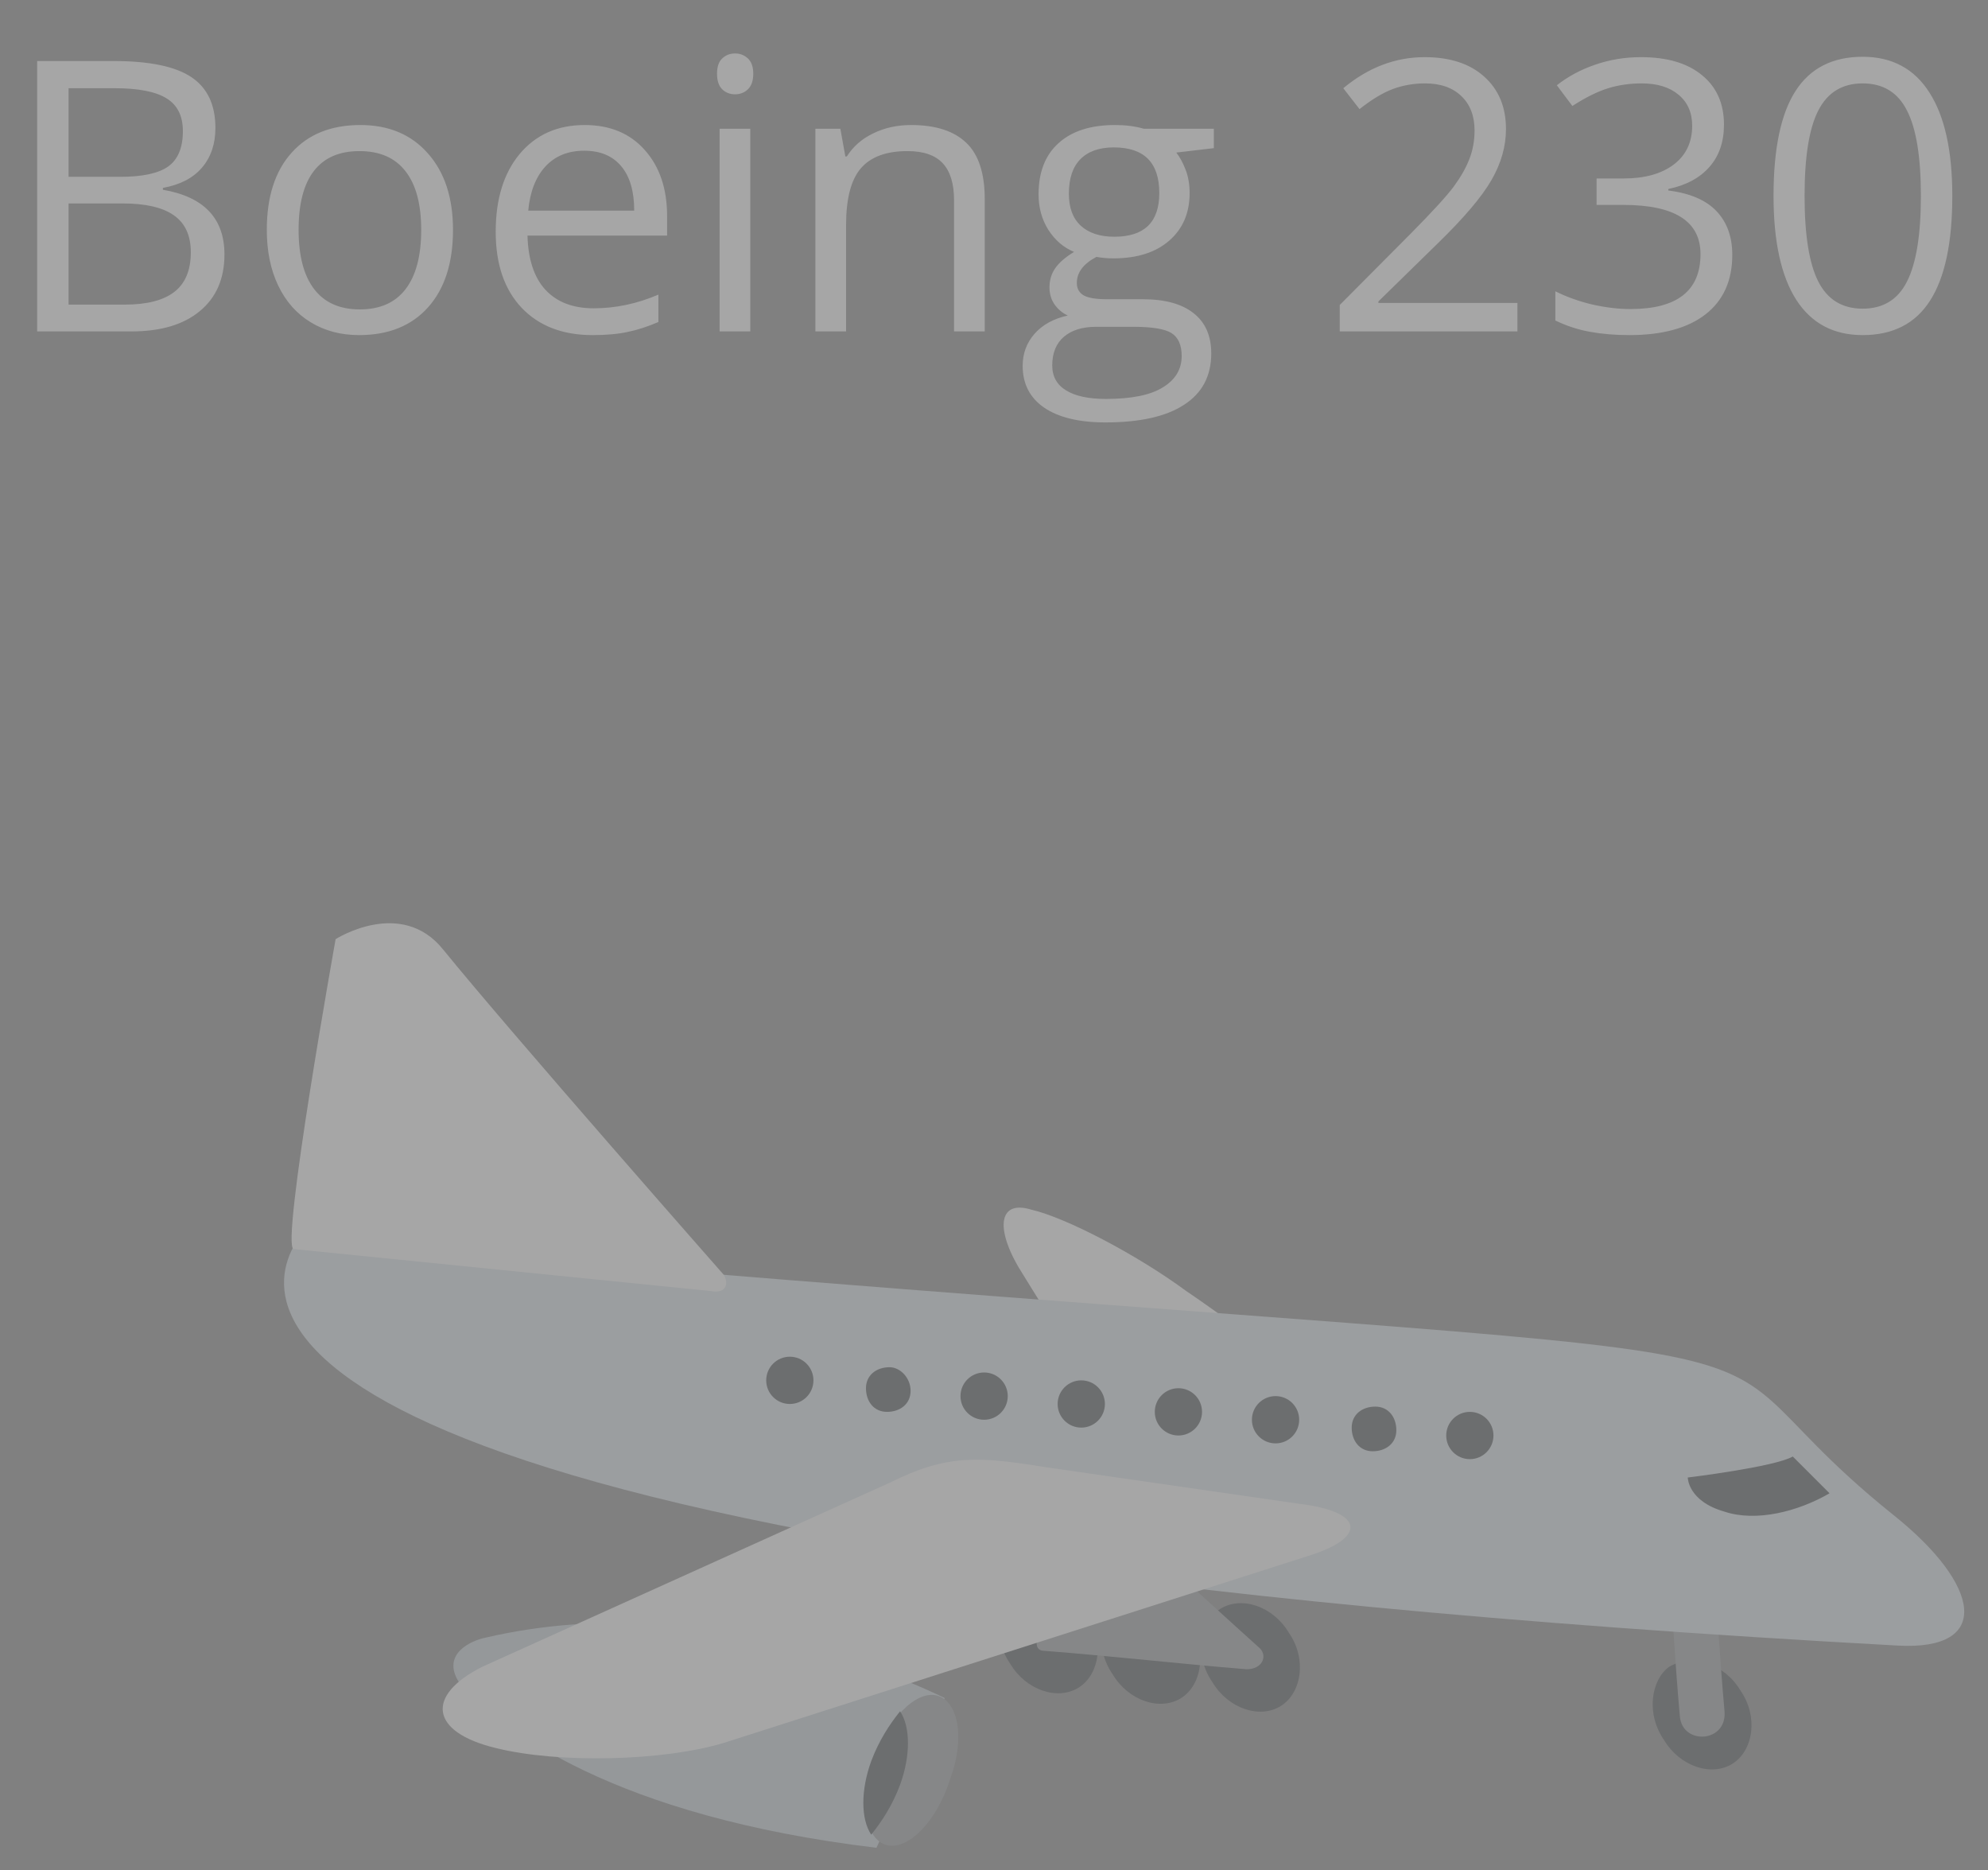 <svg width="84" height="79" viewBox="0 0 84 79" fill="none" xmlns="http://www.w3.org/2000/svg">
<rect x="0" y="0" width="84" height="79" fill="#808080" stroke="none"/>
<g opacity="0.3">
<path d="M1.57 2.578H4.797C6.312 2.578 7.409 2.805 8.086 3.258C8.763 3.711 9.102 4.427 9.102 5.406C9.102 6.083 8.911 6.643 8.531 7.086C8.156 7.523 7.607 7.807 6.883 7.938V8.016C8.617 8.312 9.484 9.224 9.484 10.75C9.484 11.771 9.138 12.568 8.445 13.141C7.758 13.713 6.794 14 5.555 14H1.57V2.578ZM2.898 7.469H5.086C6.023 7.469 6.698 7.323 7.109 7.031C7.521 6.734 7.727 6.237 7.727 5.539C7.727 4.898 7.497 4.438 7.039 4.156C6.581 3.87 5.852 3.727 4.852 3.727H2.898V7.469ZM2.898 8.594V12.867H5.281C6.203 12.867 6.896 12.69 7.359 12.336C7.828 11.977 8.062 11.417 8.062 10.656C8.062 9.948 7.823 9.427 7.344 9.094C6.87 8.76 6.146 8.594 5.172 8.594H2.898ZM19.141 9.711C19.141 11.107 18.789 12.198 18.086 12.984C17.383 13.766 16.412 14.156 15.172 14.156C14.406 14.156 13.727 13.977 13.133 13.617C12.539 13.258 12.081 12.742 11.758 12.07C11.435 11.398 11.273 10.612 11.273 9.711C11.273 8.315 11.622 7.229 12.32 6.453C13.018 5.672 13.987 5.281 15.227 5.281C16.424 5.281 17.375 5.68 18.078 6.477C18.787 7.273 19.141 8.352 19.141 9.711ZM12.617 9.711C12.617 10.805 12.836 11.638 13.273 12.211C13.711 12.784 14.354 13.07 15.203 13.07C16.052 13.07 16.695 12.787 17.133 12.219C17.576 11.646 17.797 10.81 17.797 9.711C17.797 8.622 17.576 7.797 17.133 7.234C16.695 6.667 16.047 6.383 15.188 6.383C14.338 6.383 13.698 6.661 13.266 7.219C12.833 7.776 12.617 8.607 12.617 9.711ZM25.039 14.156C23.773 14.156 22.773 13.771 22.039 13C21.31 12.229 20.945 11.159 20.945 9.789C20.945 8.409 21.284 7.312 21.961 6.5C22.643 5.688 23.557 5.281 24.703 5.281C25.776 5.281 26.625 5.635 27.25 6.344C27.875 7.047 28.188 7.977 28.188 9.133V9.953H22.289C22.315 10.958 22.568 11.721 23.047 12.242C23.531 12.763 24.211 13.023 25.086 13.023C26.008 13.023 26.919 12.831 27.82 12.445V13.602C27.362 13.8 26.927 13.94 26.516 14.023C26.109 14.112 25.617 14.156 25.039 14.156ZM24.688 6.367C24 6.367 23.451 6.591 23.039 7.039C22.633 7.487 22.393 8.107 22.32 8.898H26.797C26.797 8.081 26.615 7.456 26.25 7.023C25.885 6.586 25.365 6.367 24.688 6.367ZM31.703 14H30.406V5.438H31.703V14ZM30.297 3.117C30.297 2.82 30.37 2.604 30.516 2.469C30.662 2.328 30.844 2.258 31.062 2.258C31.271 2.258 31.451 2.328 31.602 2.469C31.753 2.609 31.828 2.826 31.828 3.117C31.828 3.409 31.753 3.628 31.602 3.773C31.451 3.914 31.271 3.984 31.062 3.984C30.844 3.984 30.662 3.914 30.516 3.773C30.37 3.628 30.297 3.409 30.297 3.117ZM40.312 14V8.461C40.312 7.763 40.154 7.242 39.836 6.898C39.518 6.555 39.021 6.383 38.344 6.383C37.448 6.383 36.792 6.625 36.375 7.109C35.958 7.594 35.75 8.393 35.75 9.508V14H34.453V5.438H35.508L35.719 6.609H35.781C36.047 6.188 36.419 5.862 36.898 5.633C37.378 5.398 37.911 5.281 38.5 5.281C39.531 5.281 40.307 5.531 40.828 6.031C41.349 6.526 41.609 7.32 41.609 8.414V14H40.312ZM51.289 5.438V6.258L49.703 6.445C49.849 6.628 49.979 6.867 50.094 7.164C50.208 7.456 50.266 7.786 50.266 8.156C50.266 8.995 49.979 9.664 49.406 10.164C48.833 10.664 48.047 10.914 47.047 10.914C46.792 10.914 46.552 10.893 46.328 10.852C45.776 11.143 45.5 11.51 45.5 11.953C45.5 12.188 45.596 12.362 45.789 12.477C45.982 12.586 46.312 12.641 46.781 12.641H48.297C49.224 12.641 49.935 12.836 50.43 13.227C50.93 13.617 51.18 14.185 51.18 14.93C51.18 15.878 50.8 16.599 50.039 17.094C49.279 17.594 48.169 17.844 46.711 17.844C45.591 17.844 44.727 17.635 44.117 17.219C43.513 16.802 43.211 16.213 43.211 15.453C43.211 14.932 43.378 14.482 43.711 14.102C44.044 13.721 44.513 13.463 45.117 13.328C44.898 13.229 44.714 13.075 44.562 12.867C44.417 12.659 44.344 12.417 44.344 12.141C44.344 11.828 44.427 11.555 44.594 11.32C44.76 11.086 45.023 10.859 45.383 10.641C44.94 10.458 44.578 10.148 44.297 9.711C44.021 9.273 43.883 8.773 43.883 8.211C43.883 7.273 44.164 6.552 44.727 6.047C45.289 5.536 46.086 5.281 47.117 5.281C47.565 5.281 47.969 5.333 48.328 5.438H51.289ZM44.461 15.438C44.461 15.901 44.656 16.253 45.047 16.492C45.438 16.732 45.997 16.852 46.727 16.852C47.815 16.852 48.62 16.688 49.141 16.359C49.667 16.037 49.93 15.596 49.93 15.039C49.93 14.575 49.786 14.253 49.5 14.07C49.214 13.893 48.675 13.805 47.883 13.805H46.328C45.74 13.805 45.281 13.945 44.953 14.227C44.625 14.508 44.461 14.912 44.461 15.438ZM45.164 8.18C45.164 8.779 45.333 9.232 45.672 9.539C46.01 9.846 46.482 10 47.086 10C48.352 10 48.984 9.385 48.984 8.156C48.984 6.87 48.344 6.227 47.062 6.227C46.453 6.227 45.984 6.391 45.656 6.719C45.328 7.047 45.164 7.534 45.164 8.18ZM64.117 14H56.609V12.883L59.617 9.859C60.534 8.932 61.138 8.271 61.43 7.875C61.721 7.479 61.94 7.094 62.086 6.719C62.232 6.344 62.305 5.94 62.305 5.508C62.305 4.898 62.12 4.417 61.75 4.062C61.38 3.703 60.867 3.523 60.211 3.523C59.737 3.523 59.286 3.602 58.859 3.758C58.438 3.914 57.966 4.198 57.445 4.609L56.758 3.727C57.81 2.852 58.956 2.414 60.195 2.414C61.268 2.414 62.109 2.69 62.719 3.242C63.328 3.789 63.633 4.526 63.633 5.453C63.633 6.177 63.43 6.893 63.023 7.602C62.617 8.31 61.857 9.206 60.742 10.289L58.242 12.734V12.797H64.117V14ZM72.844 5.266C72.844 5.995 72.638 6.591 72.227 7.055C71.82 7.518 71.242 7.828 70.492 7.984V8.047C71.409 8.161 72.088 8.453 72.531 8.922C72.974 9.391 73.195 10.005 73.195 10.766C73.195 11.854 72.818 12.693 72.062 13.281C71.307 13.865 70.234 14.156 68.844 14.156C68.24 14.156 67.685 14.109 67.18 14.016C66.68 13.927 66.193 13.768 65.719 13.539V12.305C66.213 12.55 66.74 12.737 67.297 12.867C67.859 12.992 68.391 13.055 68.891 13.055C70.865 13.055 71.852 12.281 71.852 10.734C71.852 9.349 70.763 8.656 68.586 8.656H67.461V7.539H68.602C69.492 7.539 70.198 7.344 70.719 6.953C71.24 6.557 71.5 6.01 71.5 5.312C71.5 4.755 71.307 4.318 70.922 4C70.542 3.682 70.023 3.523 69.367 3.523C68.867 3.523 68.396 3.591 67.953 3.727C67.51 3.862 67.005 4.112 66.438 4.477L65.781 3.602C66.25 3.232 66.789 2.943 67.398 2.734C68.013 2.521 68.659 2.414 69.336 2.414C70.445 2.414 71.307 2.669 71.922 3.18C72.537 3.685 72.844 4.38 72.844 5.266ZM82.492 8.273C82.492 10.247 82.18 11.721 81.555 12.695C80.935 13.669 79.984 14.156 78.703 14.156C77.474 14.156 76.539 13.659 75.898 12.664C75.258 11.664 74.938 10.2 74.938 8.273C74.938 6.284 75.247 4.807 75.867 3.844C76.487 2.88 77.432 2.398 78.703 2.398C79.943 2.398 80.883 2.901 81.523 3.906C82.169 4.911 82.492 6.367 82.492 8.273ZM76.25 8.273C76.25 9.935 76.445 11.146 76.836 11.906C77.227 12.662 77.849 13.039 78.703 13.039C79.568 13.039 80.193 12.656 80.578 11.891C80.969 11.12 81.164 9.914 81.164 8.273C81.164 6.633 80.969 5.432 80.578 4.672C80.193 3.906 79.568 3.523 78.703 3.523C77.849 3.523 77.227 3.901 76.836 4.656C76.445 5.406 76.25 6.612 76.25 8.273Z" fill="white"/>
</g>
<g opacity="0.3">
<path d="M45.909 68.183C46.686 69.292 46.464 70.734 45.576 71.289C44.689 71.844 43.358 71.4 42.692 70.291C41.915 69.181 42.137 67.739 42.914 67.184C43.912 66.63 45.133 67.073 45.909 68.183Z" fill="#3E4347"/>
<path d="M46.02 58.199C46.02 58.199 44.467 55.869 43.247 53.872C42.026 51.986 42.137 50.655 43.579 51.099C45.022 51.431 48.017 52.985 50.125 54.538C51.123 55.203 54.008 57.311 54.008 57.311C56.115 58.864 55.893 59.641 53.342 59.086L46.02 58.199Z" fill="white"/>
<path d="M50.236 68.627C51.012 69.736 50.79 71.178 49.903 71.733C49.015 72.288 47.684 71.844 47.019 70.735C46.242 69.625 46.464 68.183 47.351 67.628C48.128 67.074 49.459 67.517 50.236 68.627Z" fill="#3E4347"/>
<path d="M73.532 71.4C74.309 72.51 74.087 73.952 73.2 74.506C72.312 75.061 70.981 74.617 70.315 73.508C69.539 72.399 69.761 70.956 70.537 70.402C71.536 69.847 72.867 70.291 73.532 71.4Z" fill="#3E4347"/>
<path d="M72.867 72.288C72.645 69.847 72.534 67.406 72.312 64.966C72.201 63.746 70.315 63.967 70.426 65.188C70.648 67.628 70.759 70.069 70.981 72.51C71.092 73.73 72.978 73.619 72.867 72.288Z" fill="#94989B"/>
<path d="M16.178 52.652C16.178 52.652 13.182 51.209 12.406 52.652C10.409 56.313 13.293 65.853 80.189 69.514C84.182 69.736 83.739 66.963 79.967 63.967C68.651 54.87 84.737 58.531 16.178 52.652Z" fill="#DAE3EA"/>
<path d="M75.751 61.527C74.975 61.971 71.314 62.414 71.314 62.414C71.314 62.414 71.314 63.413 72.867 63.856C74.198 64.3 75.973 63.856 77.304 63.08L75.751 61.527Z" fill="#3E4347"/>
<path d="M30.6 53.872C30.6 53.872 21.614 43.666 18.729 40.116C16.954 37.897 14.181 39.672 14.181 39.672C14.181 39.672 11.851 52.652 12.406 52.763L30.045 54.538C30.6 54.649 30.822 54.316 30.6 53.872Z" fill="white"/>
<path d="M54.451 68.96C55.228 70.069 55.006 71.511 54.118 72.066C53.231 72.621 51.9 72.177 51.234 71.067C50.458 69.958 50.679 68.516 51.567 67.961C52.454 67.406 53.786 67.85 54.451 68.96Z" fill="#3E4347"/>
<path d="M53.231 69.625C51.123 67.739 49.015 65.743 46.797 63.856C46.575 63.635 46.131 63.746 46.02 64.078C45.243 65.743 44.578 67.406 43.801 69.071V69.403C43.801 69.625 43.912 69.736 44.134 69.736C47.019 69.958 49.903 70.291 52.676 70.513C53.342 70.513 53.564 69.958 53.231 69.625Z" fill="#94989B"/>
<path d="M39.918 71.733C39.918 71.733 30.489 66.852 20.504 69.181C19.95 69.292 18.618 69.847 19.395 71.067C21.17 73.064 25.94 76.725 37.034 78.056L39.918 71.733Z" fill="#C5D0D8"/>
<path d="M37.478 77.945C36.59 77.724 36.257 76.171 36.923 74.395C37.478 72.621 38.698 71.4 39.586 71.622C40.473 71.844 40.806 73.397 40.14 75.172C39.586 76.947 38.365 78.167 37.478 77.945Z" fill="#94989B"/>
<path d="M38.032 75.394C38.476 74.174 38.476 72.953 38.032 72.288C37.589 72.842 37.145 73.508 36.812 74.395C36.368 75.616 36.368 76.836 36.812 77.502C37.256 76.947 37.7 76.281 38.032 75.394Z" fill="#3E4347"/>
<path d="M44.134 61.97C41.361 61.527 40.029 61.416 37.589 62.636L20.393 70.402C17.953 71.622 18.175 73.175 20.948 73.841C23.61 74.506 28.048 74.395 30.6 73.619L55.228 65.742C57.779 64.966 57.668 63.856 54.895 63.524L44.134 61.97Z" fill="white"/>
<path d="M33.373 59.308C33.925 59.308 34.371 58.861 34.371 58.31C34.371 57.758 33.925 57.311 33.373 57.311C32.822 57.311 32.375 57.758 32.375 58.31C32.375 58.861 32.822 59.308 33.373 59.308Z" fill="#3E4347"/>
<path d="M37.589 57.755C37.034 57.755 36.59 58.088 36.59 58.642C36.59 59.197 36.923 59.641 37.478 59.641C38.032 59.641 38.476 59.308 38.476 58.753C38.476 58.199 38.032 57.755 37.589 57.755Z" fill="#3E4347"/>
<path d="M41.583 59.974C42.134 59.974 42.581 59.527 42.581 58.975C42.581 58.424 42.134 57.977 41.583 57.977C41.031 57.977 40.584 58.424 40.584 58.975C40.584 59.527 41.031 59.974 41.583 59.974Z" fill="#3E4347"/>
<path d="M45.687 60.306C46.239 60.306 46.686 59.859 46.686 59.308C46.686 58.757 46.239 58.31 45.687 58.31C45.136 58.31 44.689 58.757 44.689 59.308C44.689 59.859 45.136 60.306 45.687 60.306Z" fill="#3E4347"/>
<path d="M49.792 60.639C50.343 60.639 50.79 60.192 50.79 59.641C50.79 59.089 50.343 58.642 49.792 58.642C49.24 58.642 48.794 59.089 48.794 59.641C48.794 60.192 49.24 60.639 49.792 60.639Z" fill="#3E4347"/>
<path d="M53.897 60.972C54.448 60.972 54.895 60.525 54.895 59.974C54.895 59.422 54.448 58.975 53.897 58.975C53.345 58.975 52.898 59.422 52.898 59.974C52.898 60.525 53.345 60.972 53.897 60.972Z" fill="#3E4347"/>
<path d="M58.112 59.419C57.557 59.419 57.114 59.752 57.114 60.306C57.114 60.861 57.447 61.305 58.001 61.305C58.556 61.305 59 60.972 59 60.417C59 59.863 58.667 59.419 58.112 59.419Z" fill="#3E4347"/>
<path d="M62.106 61.638C62.657 61.638 63.104 61.191 63.104 60.639C63.104 60.088 62.657 59.641 62.106 59.641C61.555 59.641 61.108 60.088 61.108 60.639C61.108 61.191 61.555 61.638 62.106 61.638Z" fill="#3E4347"/>
</g>
</svg>
